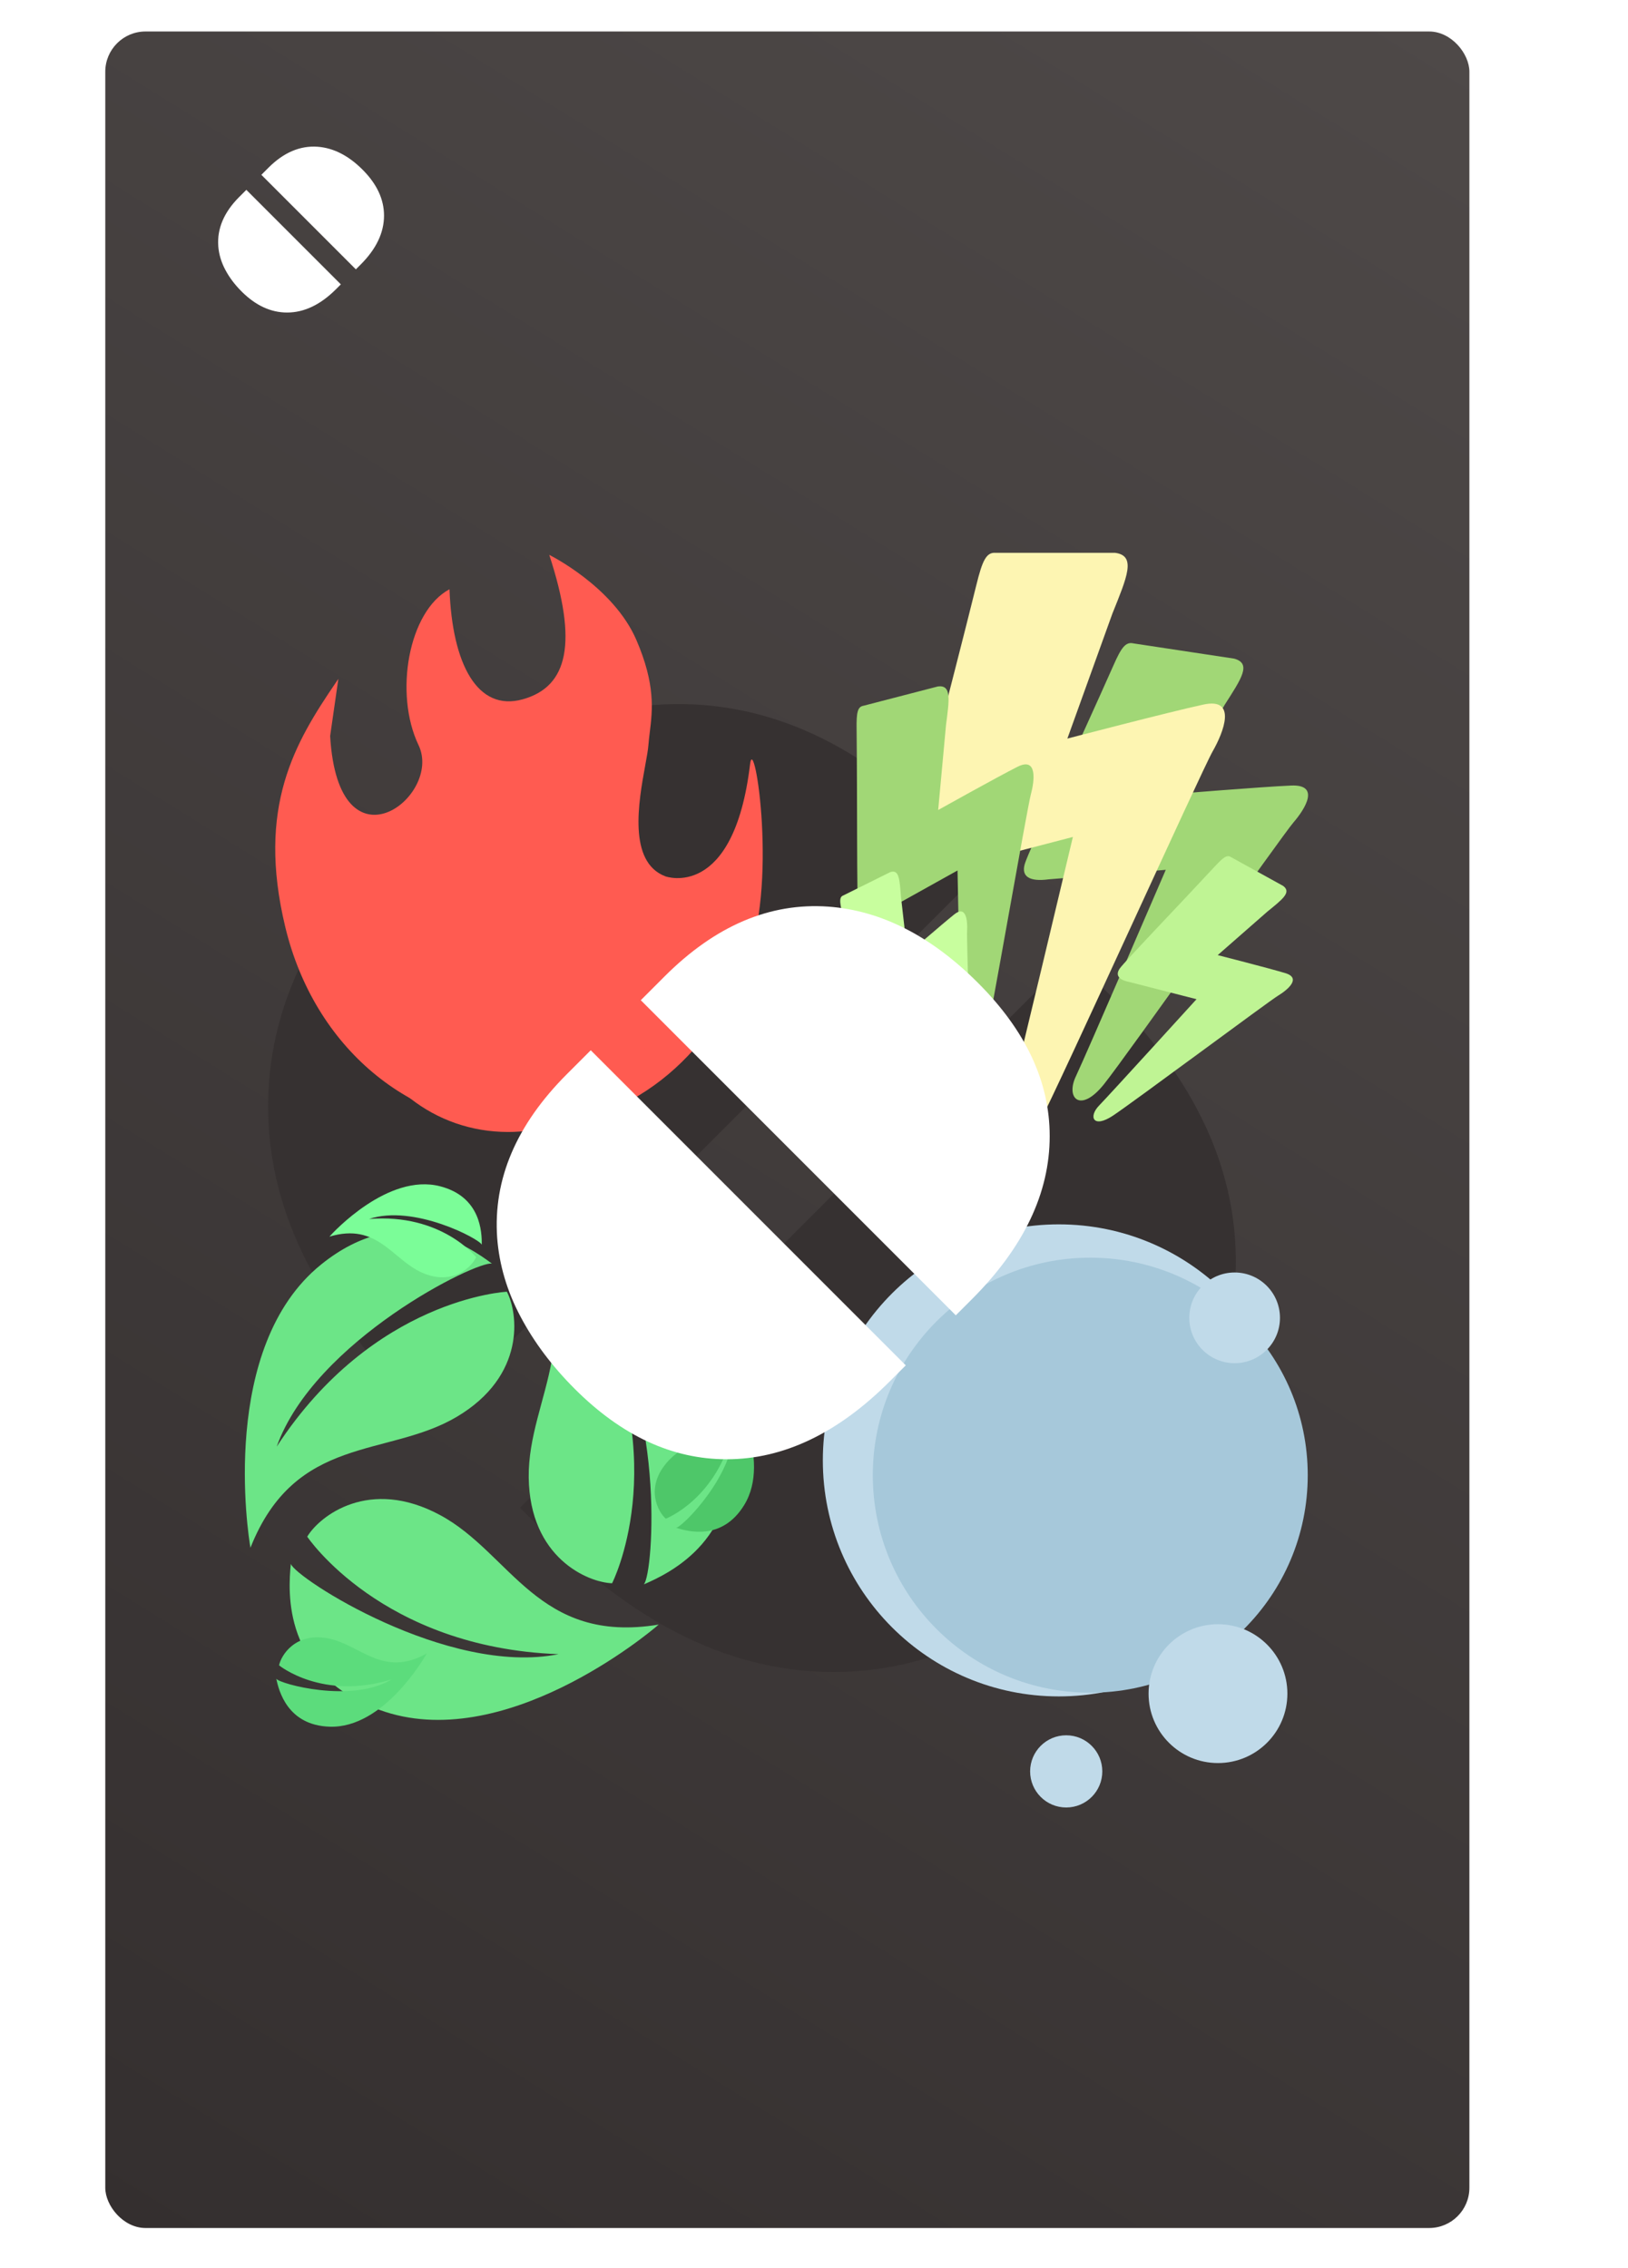 <svg width="364" height="507" viewBox="0 0 364 507" fill="none" xmlns="http://www.w3.org/2000/svg">
<rect x="15.538" y="0.038" width="320" height="506" rx="9" fill="white"/>
<rect x="23.538" y="7.038" width="305" height="491" rx="9" fill="url(#paint0_linear)"/>
<path d="M239.522 213.76L248.827 223.065C268.645 242.883 277.749 264.232 276.137 287.112C274.607 307.816 264.657 327.352 246.289 345.721C227.599 364.411 207.619 373.756 186.351 373.756C164.115 373.756 142.847 363.605 122.545 343.304L116.261 337.02L239.522 213.76ZM87.501 187.899C96.363 179.037 105.748 171.988 115.657 166.751C125.647 161.434 135.959 158.373 146.593 157.567C169.473 155.956 190.822 165.06 210.64 184.878L219.945 194.183L96.685 317.443L90.401 311.159C70.099 290.858 59.948 269.589 59.948 247.354C59.948 226.086 69.132 206.267 87.501 187.899Z" fill="#363131"/>
<path fill-rule="evenodd" clip-rule="evenodd" d="M166.577 215.769C157.259 238.95 138.332 252.038 116.879 252.038C91.815 252.038 70.287 234.219 63.792 207.254C57.297 180.289 66.015 165.945 75.047 152.638C75.247 152.343 75.449 152.046 75.652 151.747L73.816 164.52C75.652 195.9 99.089 178.081 93.583 166.57C88.076 155.058 91.323 136.6 100.501 131.72C101.117 148.408 106.713 159.158 116.879 156.32C127.044 153.481 129.232 143.645 122.809 124.038C122.809 124.038 137.131 131.089 142.293 143.074C146.586 153.041 145.886 158.755 145.286 163.662C145.164 164.654 145.047 165.614 144.975 166.57C144.895 167.647 144.606 169.229 144.262 171.113C142.794 179.159 140.322 192.706 148.787 195.9C148.787 195.9 164.036 201.419 167.707 170.827C168.618 163.236 174.217 198.738 166.577 215.769Z" fill="#FF5B51"/>
<path fill-rule="evenodd" clip-rule="evenodd" d="M145.958 230.937C139.888 245.062 127.56 253.038 113.586 253.038C97.26 253.038 83.237 242.179 79.006 225.748C74.776 209.316 80.454 200.575 86.337 192.466C86.468 192.286 86.599 192.105 86.731 191.923L85.536 199.706C86.731 218.829 101.998 207.97 98.411 200.956C94.825 193.941 96.939 182.693 102.918 179.719C103.319 189.889 106.964 196.439 113.586 194.71C120.207 192.98 121.632 186.986 117.448 175.038C117.448 175.038 126.778 179.335 130.14 186.638C132.936 192.712 132.481 196.194 132.089 199.184C132.01 199.789 131.934 200.374 131.887 200.956C131.835 201.612 131.647 202.576 131.423 203.724C130.466 208.627 128.856 216.882 134.37 218.829C134.37 218.829 144.303 222.192 146.694 203.55C147.287 198.924 150.934 220.559 145.958 230.937Z" fill="#FF5B51"/>
<circle cx="236.736" cy="326.448" r="52.761" fill="#C0DAE9"/>
<circle cx="243.771" cy="329.758" r="48.623" fill="#A6C8DA"/>
<circle cx="272.324" cy="378.588" r="15.518" fill="#C0DAE9"/>
<circle cx="276.048" cy="294.584" r="10.138" fill="#C0DAE9"/>
<circle cx="238.391" cy="395.969" r="8.069" fill="#C0DAE9"/>
<path d="M58.435 39.079L60.03 37.484C63.428 34.087 67.088 32.526 71.01 32.802C74.559 33.065 77.908 34.77 81.057 37.919C84.261 41.123 85.863 44.548 85.863 48.194C85.863 52.006 84.123 55.652 80.643 59.132L79.566 60.21L58.435 39.079ZM54.002 65.14C52.483 63.621 51.274 62.012 50.377 60.313C49.465 58.601 48.94 56.833 48.802 55.01C48.526 51.088 50.087 47.428 53.484 44.03L55.079 42.435L76.21 63.566L75.132 64.643C71.652 68.123 68.006 69.863 64.194 69.863C60.548 69.863 57.151 68.289 54.002 65.14Z" fill="white"/>
<path d="M275.945 147.229L253.414 143.821C251.672 143.411 250.694 144.777 248.946 148.755C241.414 165.736 229.88 190.424 229.107 193.192C228.333 195.96 230.2 197.129 234.447 196.564L260.65 194.437C260.65 194.437 242.893 235.663 240.551 240.598C238.209 245.532 241.595 248.929 246.845 242.351C252.094 235.773 286.62 186.825 289.197 183.85C291.775 180.874 295.275 175.313 288.673 175.597C282.071 175.881 262.146 177.515 262.146 177.515L273.861 157.491C277.539 151.733 279.908 148.317 275.945 147.229Z" fill="#A1D776"/>
<path d="M249.337 123.58H222.617C220.526 123.392 219.63 125.333 218.301 130.774C212.546 154.013 203.502 187.914 203.091 191.613C202.68 195.313 205.049 196.451 209.874 194.902L239.883 187.091C239.883 187.091 226.523 243.409 224.673 250.192C222.823 256.975 227.345 260.675 232.278 251.22C237.211 241.765 268.658 172.293 271.125 167.976C273.591 163.66 276.674 155.85 269.069 157.494C261.464 159.138 238.649 165.099 238.649 165.099L248.721 137.145C251.975 129.047 254.123 124.206 249.337 123.58Z" fill="#FDF5B2"/>
<path d="M209.713 153.443L193.053 157.764C191.718 157.985 191.474 159.34 191.525 162.948C191.696 178.372 191.54 200.976 191.882 203.35C192.224 205.723 193.885 206.05 196.643 204.304L214.091 194.58C214.091 194.58 214.87 231.862 214.814 236.391C214.757 240.92 218.175 242.496 219.722 235.802C221.268 229.108 229.639 180.697 230.478 177.607C231.318 174.516 231.977 169.146 227.501 171.402C223.026 173.657 209.764 181.064 209.764 181.064L211.523 162.002C212.242 156.426 212.798 153.059 209.713 153.443Z" fill="#A1D776"/>
<path d="M286.892 198.03L275.231 191.593C274.363 191.008 273.507 191.636 271.621 193.681C263.534 202.396 251.454 214.952 250.387 216.461C249.32 217.97 250.081 219.036 252.558 219.525L267.528 223.358C267.528 223.358 248.185 244.619 245.751 247.122C243.316 249.624 244.402 252.322 248.823 249.4C253.244 246.479 283.636 223.857 285.748 222.575C287.86 221.293 291.079 218.641 287.366 217.524C283.653 216.407 272.266 213.502 272.266 213.502L283.368 203.778C286.731 201.042 288.83 199.455 286.892 198.03Z" fill="#BFF494"/>
<path d="M199.041 194.956L188.541 200.169C187.682 200.503 187.708 201.438 188.243 203.827C190.497 214.046 193.53 229.079 194.088 230.607C194.645 232.136 195.797 232.119 197.392 230.571L207.667 221.66C207.667 221.66 213.36 246.31 213.951 249.325C214.543 252.341 217.038 252.907 217.14 248.244C217.241 243.581 216.1 210.253 216.23 208.083C216.361 205.912 216.055 202.253 213.386 204.381C210.717 206.508 202.909 213.292 202.909 213.292L201.435 200.386C201.14 196.581 201.044 194.267 199.041 194.956Z" fill="#C8FE9E"/>
<path d="M162.86 320.985C158.305 292.001 118.7 276.672 115.891 275.674C132.893 297.116 117.989 312.257 118.214 330.269C118.439 348.28 131.496 353.736 136.855 353.917C136.855 353.917 150.475 327.339 132.539 292.036C148.908 311.277 146.216 351.773 143.95 354.169C149.713 351.676 166.454 343.855 162.86 320.985Z" fill="#6CE587"/>
<path d="M71.807 282.654C48.968 301.072 55.461 343.041 55.998 345.973C66.087 320.536 86.648 325.89 102.142 316.702C117.635 307.514 115.843 293.477 113.324 288.744C113.324 288.744 83.497 290.213 61.863 323.379C70.362 299.589 106.793 281.703 110 282.471C104.963 278.722 89.828 268.121 71.807 282.654Z" fill="#6CE587"/>
<path d="M84.856 382.221C112.407 392.309 145.035 365.125 147.272 363.154C120.272 367.61 114.27 347.229 98.414 338.682C82.558 330.135 71.45 338.902 68.691 343.499C68.691 343.499 85.314 368.308 124.885 369.766C100.117 374.736 66.02 352.724 65.026 349.58C64.407 355.828 63.118 374.261 84.856 382.221Z" fill="#6CE587"/>
<path d="M98.386 265.172C86.765 262.186 74.494 275.471 73.657 276.428C84.499 273.189 87.724 281.655 94.517 284.552C101.31 287.448 105.506 283.136 106.456 281.024C106.456 281.024 98.73 271.175 82.535 272.488C92.448 269.137 107.194 276.928 107.719 278.231C107.733 275.515 107.556 267.528 98.386 265.172Z" fill="#7BFD98"/>
<path d="M73.719 385.98C85.712 386.366 94.799 370.73 95.408 369.614C85.53 375.134 80.54 367.572 73.28 366.222C66.02 364.873 62.862 369.995 62.394 372.262C62.394 372.262 72.078 380.195 87.599 375.391C78.653 380.817 62.565 376.421 61.769 375.264C62.346 377.918 64.256 385.675 73.719 385.98Z" fill="#5CDC7C"/>
<path d="M166.389 336.438C172.663 326.21 163.578 310.573 162.91 309.491C162.814 320.806 153.774 321.397 149.007 327.037C144.239 332.676 147.126 337.956 148.864 339.485C148.864 339.485 160.551 335 164.062 319.136C164.347 329.595 152.562 341.395 151.163 341.514C153.754 342.327 161.439 344.508 166.389 336.438Z" fill="#4EC769"/>
<g filter="url(#filter0_d)">
<path d="M140.271 218.584L145.588 213.267C156.913 201.942 169.112 196.74 182.186 197.661C194.017 198.536 205.181 204.221 215.677 214.717C226.357 225.397 231.698 236.814 231.698 248.968C231.698 261.674 225.897 273.827 214.296 285.428L210.705 289.019L140.271 218.584ZM125.493 305.453C120.43 300.389 116.401 295.026 113.409 289.364C110.371 283.656 108.621 277.763 108.161 271.686C107.24 258.612 112.442 246.413 123.767 235.088L129.084 229.771L199.519 300.205L195.928 303.796C184.327 315.397 172.174 321.198 159.468 321.198C147.314 321.198 135.99 315.949 125.493 305.453Z" fill="white"/>
</g>
<defs>
<filter id="filter0_d" x="108.057" y="197.557" width="126.64" height="128.64" filterUnits="userSpaceOnUse" color-interpolation-filters="sRGB">
<feFlood flood-opacity="0" result="BackgroundImageFix"/>
<feColorMatrix in="SourceAlpha" type="matrix" values="0 0 0 0 0 0 0 0 0 0 0 0 0 0 0 0 0 0 127 0"/>
<feOffset dx="3" dy="5"/>
<feColorMatrix type="matrix" values="0 0 0 0 0.208 0 0 0 0 0.187 0 0 0 0 0.187 0 0 0 1 0"/>
<feBlend mode="normal" in2="BackgroundImageFix" result="effect1_dropShadow"/>
<feBlend mode="normal" in="SourceGraphic" in2="effect1_dropShadow" result="shape"/>
</filter>
<linearGradient id="paint0_linear" x1="328.538" y1="7.038" x2="23.538" y2="498.038" gradientUnits="userSpaceOnUse">
<stop stop-color="#4E4948"/>
<stop offset="1" stop-color="#342F2F"/>
</linearGradient>
</defs>
</svg>
